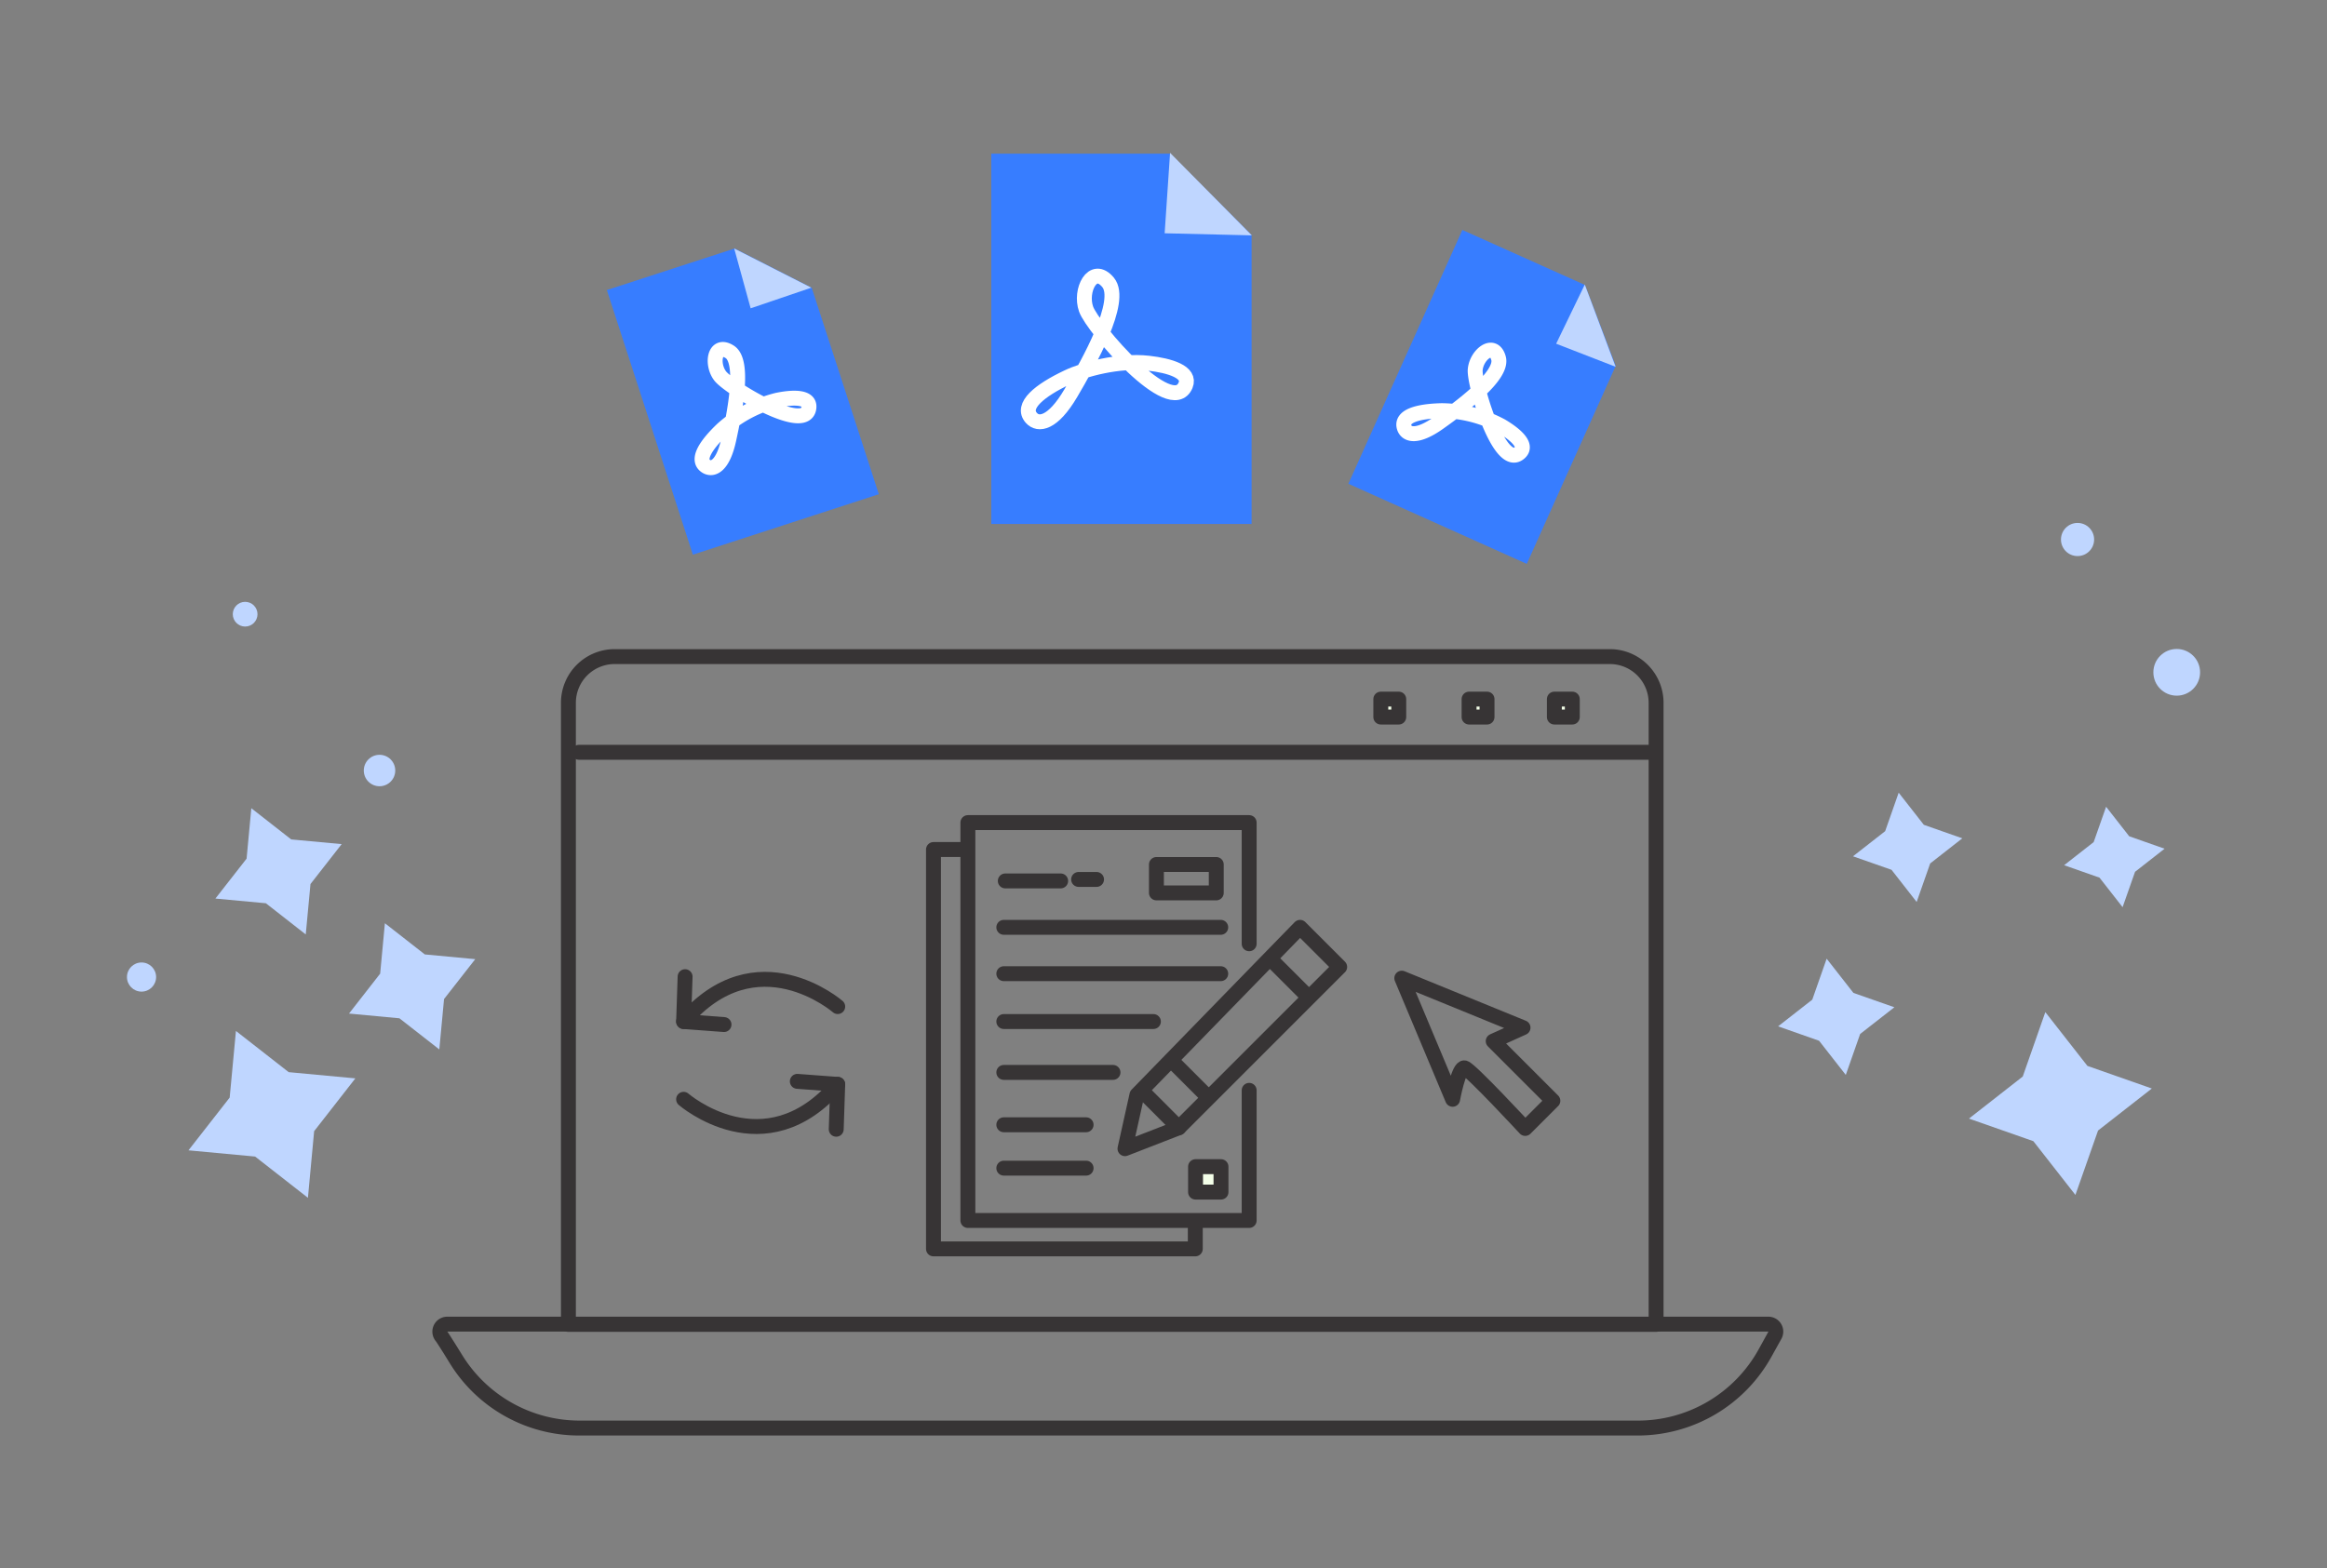 <svg id="Layer_1" data-name="Layer 1" xmlns="http://www.w3.org/2000/svg" viewBox="0 0 546 368"><rect x="0" y="0" width="546" height="368" fill="#808080" stroke="none"/><defs><style>.cls-1,.cls-3{fill:#377dff;}.cls-2{fill:#bfd6ff;}.cls-3{stroke:#fff;}.cls-3,.cls-4,.cls-5{stroke-linecap:round;stroke-linejoin:round;stroke-width:3.5px;}.cls-4{fill:none;}.cls-4,.cls-5{stroke:#373435;}.cls-5{fill:#f4ffe9;}.cls-6{fill:#373435;}</style></defs><polygon class="cls-1" points="232.59 36.06 274.57 36.06 293.67 55.17 293.67 122.98 232.59 122.98 232.59 36.06"/><polygon class="cls-2" points="274.54 35.87 273.27 54.75 293.72 55.24 274.54 35.87"/><path class="cls-3" d="M242,98.08c1.62,1.82,5,1.41,9.24-5.79s12.37-21.62,8.77-26-6.73,1.88-5.17,6.26,20,25.84,23.34,17.86c1.28-3.11-3.7-4.6-8.69-5.17-7-.79-15.2,1.46-19,3.29C243.87,91.66,239.49,95.26,242,98.08Z"/><polygon class="cls-1" points="343.12 53.97 371.89 66.88 379.11 85.86 358.24 132.34 316.38 113.54 343.12 53.97"/><polygon class="cls-2" points="371.85 66.78 365.13 80.67 379.09 86.09 371.85 66.78"/><path class="cls-3" d="M329.49,100.33c.55,1.74,3,2.51,8.12-1.13s15.13-11,14-15.12-5.19-.78-5.47,2.7,5.79,23.88,10.5,19.42c1.84-1.74-1.12-4.29-4.37-6.22a30.09,30.09,0,0,0-14-3.6C332.76,96.51,328.64,97.63,329.49,100.33Z"/><polygon class="cls-1" points="142.39 68.07 172.38 58.32 190.46 67.54 206.21 115.99 162.57 130.18 142.39 68.07"/><polygon class="cls-2" points="172.27 58.32 176.13 72.36 190.36 67.52 172.27 58.32"/><path class="cls-3" d="M165.74,109.47c1.57.93,3.91-.15,5.25-6.28s3.83-18.32.23-20.61-4.37,2.9-2.23,5.67,20.32,13.81,20.82,7.34c.19-2.52-3.72-2.43-7.42-1.67a30.13,30.13,0,0,0-12.83,6.76C165.59,104.45,163.29,108,165.74,109.47Z"/><path class="cls-4" d="M144.22,154.1H377.73a10.85,10.85,0,0,1,10.85,10.85V310.83a0,0,0,0,1,0,0H133.37a0,0,0,0,1,0,0V164.95A10.85,10.85,0,0,1,144.22,154.1Z"/><line class="cls-5" x1="135.83" y1="176.56" x2="386.83" y2="176.56"/><polyline class="cls-4" points="293.1 255.9 293.1 286.44 227.1 286.44 227.1 193.06 293.1 193.06 293.1 221.5"/><polyline class="cls-4" points="225.35 199.38 219.03 199.38 219.03 293.11 280.46 293.11 280.46 287.14"/><line class="cls-5" x1="235.88" y1="206.75" x2="248.87" y2="206.75"/><line class="cls-5" x1="253.08" y1="206.4" x2="257.29" y2="206.4"/><rect class="cls-4" x="271.34" y="202.89" width="14.04" height="6.67"/><line class="cls-5" x1="235.53" y1="217.64" x2="286.43" y2="217.64"/><line class="cls-5" x1="235.53" y1="228.52" x2="286.43" y2="228.52"/><line class="cls-5" x1="235.53" y1="239.75" x2="270.63" y2="239.75"/><line class="cls-5" x1="235.53" y1="251.69" x2="261.15" y2="251.69"/><line class="cls-5" x1="235.53" y1="263.98" x2="254.84" y2="263.98"/><line class="cls-5" x1="235.53" y1="274.16" x2="254.84" y2="274.16"/><polygon class="cls-4" points="266.77 256.95 298.44 224.41 305.04 217.64 314.34 226.94 276.6 264.68 263.96 269.59 266.77 256.95"/><line class="cls-5" x1="306.44" y1="233.43" x2="298.72" y2="225.71"/><line class="cls-5" x1="268.53" y1="256.6" x2="276.6" y2="264.68"/><line class="cls-5" x1="274.85" y1="248.88" x2="282.92" y2="256.95"/><rect class="cls-5" x="280.52" y="273.81" width="5.97" height="5.97"/><path class="cls-4" d="M328.91,229.57,340.84,258s1.41-7.73,2.81-7.37,14.22,14.21,14.22,14.21l6.49-6.49-14-14,7-3.16Z"/><polyline class="cls-4" points="160.75 229.22 160.4 239.75 169.88 240.46"/><path class="cls-4" d="M196.56,236.24s-19-16.5-36.16,3.51"/><polyline class="cls-4" points="196.21 265.03 196.56 254.5 187.08 253.79"/><path class="cls-4" d="M160.4,258s19,16.5,36.16-3.51"/><rect class="cls-5" x="323.99" y="164.08" width="4.21" height="4.21"/><rect class="cls-5" x="344.7" y="164.08" width="4.21" height="4.21"/><rect class="cls-5" x="364.71" y="164.08" width="4.21" height="4.21"/><path class="cls-6" d="M104.94,312.52h0m310,0h0m0,0-2.34,4.24a32.34,32.34,0,0,1-28.29,16.65H136a32.37,32.37,0,0,1-27.48-15.27c-1.93-3.12-3.43-5.5-3.57-5.62h310m-310-3.5a3.5,3.5,0,0,0-3.5,3.5,3.54,3.54,0,0,0,.84,2.29c.24.34,1,1.48,3.27,5.17A35.64,35.64,0,0,0,136,336.91H384.28a35.87,35.87,0,0,0,31.35-18.46l2.29-4.12a3.59,3.59,0,0,0,.5-1.81,3.5,3.5,0,0,0-3.5-3.5h-310Zm310,7h0Z"/><polygon class="cls-2" points="90.31 216.68 99.68 224 111.51 225.11 104.19 234.47 103.08 246.3 93.72 238.99 81.89 237.88 89.2 228.51 90.31 216.68"/><polygon class="cls-2" points="58.97 189.69 68.33 197.01 80.17 198.11 72.85 207.48 71.74 219.31 62.38 211.99 50.54 210.89 57.86 201.52 58.97 189.69"/><polygon class="cls-2" points="55.36 241.96 67.74 251.63 83.38 253.09 73.71 265.48 72.25 281.12 59.86 271.44 44.22 269.98 53.89 257.6 55.36 241.96"/><polygon class="cls-2" points="479.91 237.54 489.78 250.16 504.9 255.47 492.28 265.33 486.97 280.45 477.1 267.83 461.99 262.53 474.61 252.66 479.91 237.54"/><polygon class="cls-2" points="428.6 225 434.88 233.03 444.49 236.4 436.46 242.67 433.09 252.28 426.82 244.26 417.21 240.88 425.23 234.61 428.6 225"/><polygon class="cls-2" points="445.5 186.04 451.4 193.58 460.43 196.75 452.89 202.65 449.72 211.69 443.82 204.14 434.78 200.97 442.33 195.07 445.5 186.04"/><polygon class="cls-2" points="494.17 189.34 499.59 196.27 507.89 199.19 500.96 204.61 498.04 212.91 492.62 205.98 484.32 203.06 491.25 197.64 494.17 189.34"/><circle class="cls-2" cx="510.74" cy="157.79" r="5.48"/><circle class="cls-2" cx="487.47" cy="126.62" r="3.89"/><circle class="cls-2" cx="89.05" cy="180.84" r="3.69"/><circle class="cls-2" cx="57.52" cy="144.15" r="2.9"/><circle class="cls-2" cx="33.21" cy="229.31" r="3.42"/></svg>